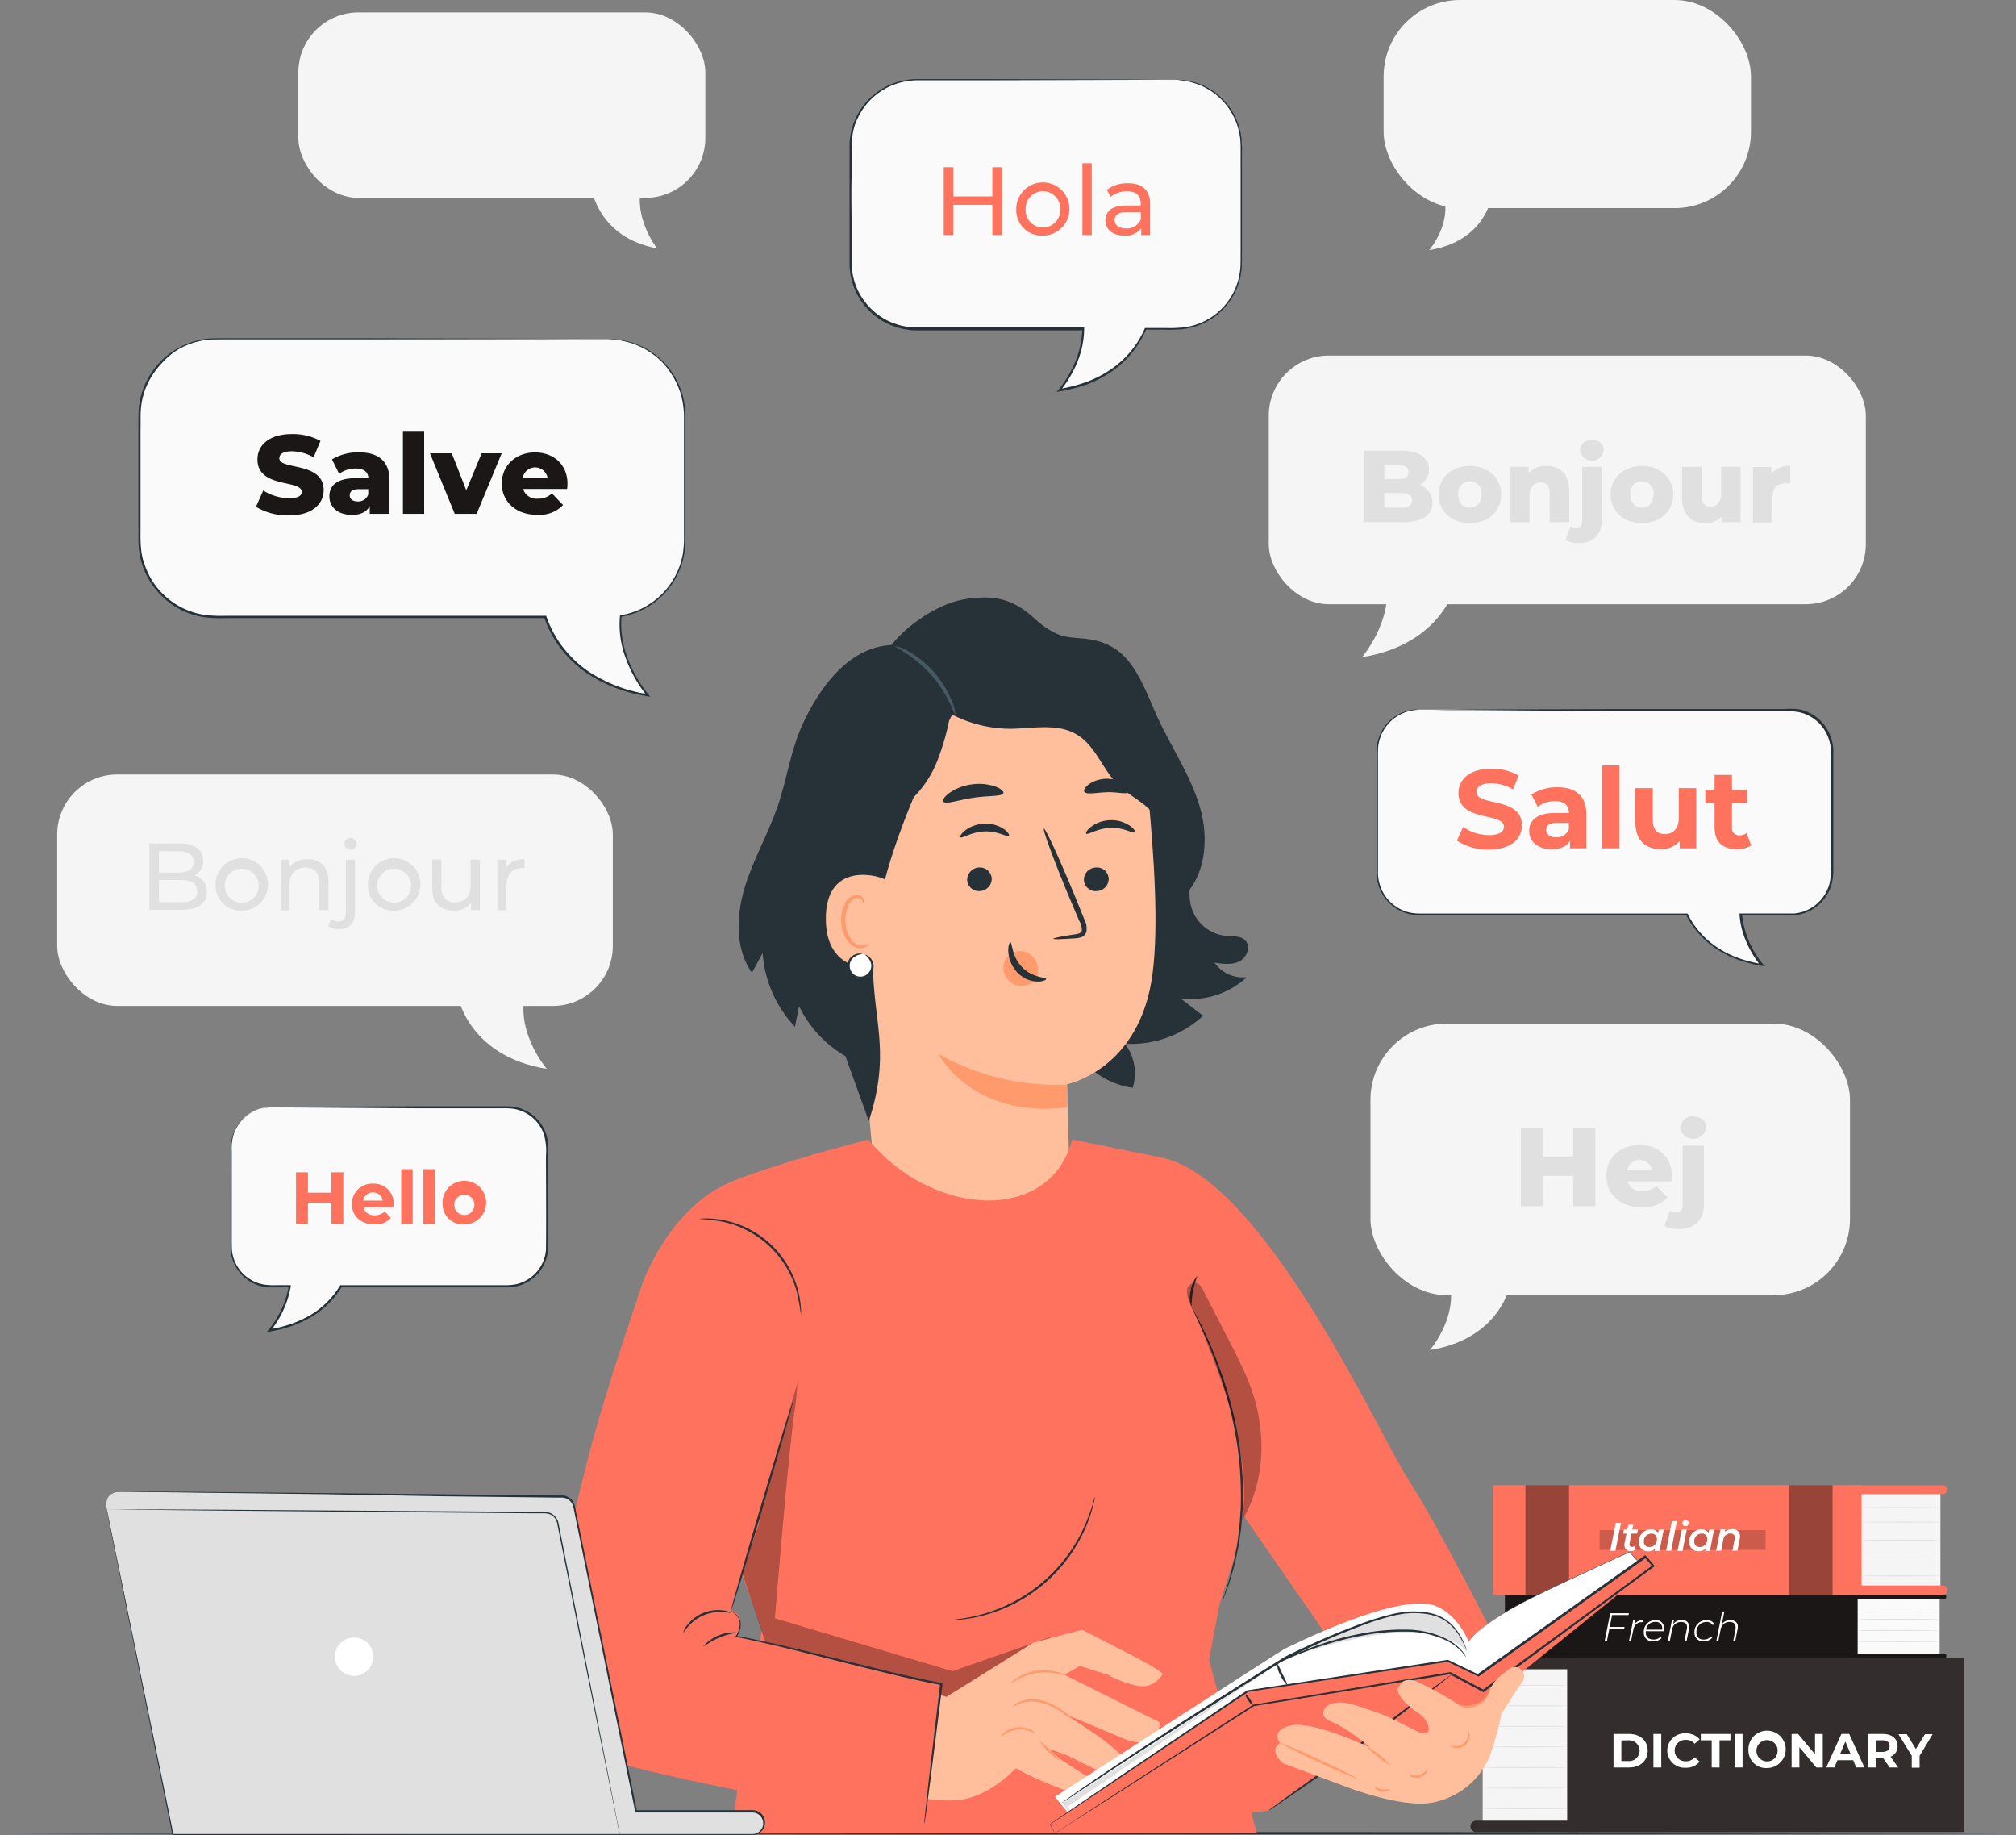 <svg xmlns="http://www.w3.org/2000/svg" viewBox="0 0 454.8 413.94"><rect x="0" y="0" width="454.8" height="413.94" fill="#808080" stroke="none"/><defs><style>.cls-1{fill:#f5f5f5;}.cls-2{fill:#e0e0e0;}.cls-3{fill:#263238;}.cls-4{fill:#332d2d;}.cls-5{fill:#ff725e;}.cls-6{opacity:0.4;}.cls-7{opacity:0.2;}.cls-8{fill:#fafafa;}.cls-9{fill:#1c1717;}.cls-10{fill:#fff;}.cls-11{fill:#ffbf9d;}.cls-12{fill:#ff9a6c;}.cls-13{fill:#455a64;}.cls-14{opacity:0.3;}</style></defs><g id="Device"><rect class="cls-1" x="309.18" y="230.84" width="108.18" height="61.27" rx="17.23" transform="translate(726.53 522.96) rotate(180)"/><path class="cls-1" d="M326.55,287.56h13.69l.62,1.51S339,301.85,322.58,304.5C322.58,304.5,329.72,296.29,326.55,287.56Z"/><path class="cls-2" d="M359.91,254.43v17.64h-5v-6.88h-6.8v6.88h-5V254.43h5v6.63h6.8v-6.63Z"/><path class="cls-2" d="M377.1,266.45h-9.93a3.14,3.14,0,0,0,3.35,2.19,4.36,4.36,0,0,0,3.15-1.18l2.52,2.62a7.4,7.4,0,0,1-5.82,2.22c-4.87,0-8-3-8-7.08s3.2-7,7.51-7c4,0,7.31,2.57,7.31,7.09C377.17,265.62,377.12,266.07,377.1,266.45Zm-10-2.52h5.6a2.85,2.85,0,0,0-5.6,0Z"/><path class="cls-2" d="M375.48,276.48l1.21-3.4a2.91,2.91,0,0,0,1.49.4c.83,0,1.41-.55,1.41-1.79V258.41h4.79v13.31c0,3.33-2,5.47-5.57,5.47A7,7,0,0,1,375.48,276.48Zm3.58-22.13a2.64,2.64,0,0,1,2.93-2.54c1.76,0,2.92,1,2.92,2.46a2.95,2.95,0,0,1-5.85.08Z"/><rect class="cls-1" x="312.14" width="82.87" height="46.94" rx="17.23" transform="translate(707.15 46.94) rotate(180)"/><path class="cls-1" d="M325.45,43.45h10.49l.48,1.16s-1.44,9.78-14,11.81C322.41,56.42,327.88,50.14,325.45,43.45Z"/><path class="cls-1" d="M312,128.07h16.29l.75,1.8s-2.24,15.2-21.76,18.35C307.24,148.22,315.74,138.46,312,128.07Z"/><rect class="cls-1" x="286.23" y="80.19" width="134.69" height="56.09" rx="13.55" transform="translate(707.15 216.47) rotate(180)"/><path class="cls-2" d="M323.15,113.37c0,2.79-2.3,4.42-6.64,4.42h-8.72V101.64h8.26c4.24,0,6.32,1.74,6.32,4.23a3.8,3.8,0,0,1-2.17,3.5A4.08,4.08,0,0,1,323.15,113.37Zm-10.84-8.43v3.12h3.14c1.52,0,2.31-.53,2.31-1.57s-.79-1.55-2.31-1.55Zm6.23,7.92c0-1.11-.83-1.64-2.4-1.64h-3.83v3.28h3.83C317.71,114.5,318.54,114,318.54,112.86Z"/><path class="cls-2" d="M324.54,111.52c0-3.76,3-6.44,7.06-6.44s7.06,2.68,7.06,6.44S335.73,118,331.6,118,324.54,115.3,324.54,111.52Zm9.69,0a2.65,2.65,0,1,0-5.26,0c0,1.91,1.15,3,2.63,3S334.23,113.43,334.23,111.52Z"/><path class="cls-2" d="M354,110.64v7.15h-4.39v-6.43c0-1.8-.78-2.56-2.05-2.56s-2.49.87-2.49,3v6h-4.39v-12.5h4.18v1.36a5.36,5.36,0,0,1,4-1.57C351.77,105.08,354,106.77,354,110.64Z"/><path class="cls-2" d="M353.18,121.83l1.1-3.11a2.64,2.64,0,0,0,1.37.37c.76,0,1.29-.51,1.29-1.64V105.29h4.38v12.18c0,3-1.87,5-5.1,5A6.36,6.36,0,0,1,353.18,121.83Zm3.27-20.25a2.42,2.42,0,0,1,2.68-2.33c1.61,0,2.68.94,2.68,2.26a2.7,2.7,0,0,1-5.36.07Z"/><path class="cls-2" d="M363.35,111.52c0-3.76,3-6.44,7.06-6.44s7.06,2.68,7.06,6.44-2.93,6.48-7.06,6.48S363.35,115.3,363.35,111.52Zm9.69,0a2.65,2.65,0,1,0-5.26,0c0,1.91,1.16,3,2.63,3S373,113.43,373,111.52Z"/><path class="cls-2" d="M392.66,105.29v12.5h-4.18v-1.33a4.91,4.91,0,0,1-3.71,1.54c-3.07,0-5.31-1.75-5.31-5.72v-7h4.38v6.28c0,1.93.76,2.7,2.08,2.7s2.35-.86,2.35-3v-6Z"/><path class="cls-2" d="M403.85,105.08v4a7.29,7.29,0,0,0-1-.07c-1.78,0-3,.9-3,3.09v5.74h-4.39v-12.5h4.18v1.5A5.12,5.12,0,0,1,403.85,105.08Z"/><path class="cls-1" d="M119,222.29H103.79L103.1,224s2.08,14.14,20.24,17.07C123.34,241,115.43,232,119,222.29Z"/><rect class="cls-1" x="12.9" y="174.68" width="125.35" height="52.2" rx="13.55"/><path class="cls-1" d="M145,41H133.88l-.5,1.34S134.9,53.63,148.21,56C148.21,56,142.41,48.7,145,41Z"/><rect class="cls-1" x="67.31" y="2.8" width="91.81" height="41.83" rx="13.55"/><path class="cls-2" d="M46.64,201.21c0,2.57-2,4-5.76,4H33.71v-15h6.75c3.45,0,5.38,1.46,5.38,3.88a3.56,3.56,0,0,1-2,3.35A3.64,3.64,0,0,1,46.64,201.21ZM35.86,192v4.8h4.4c2.19,0,3.44-.81,3.44-2.4s-1.25-2.4-3.44-2.4ZM44.47,201c0-1.74-1.29-2.52-3.67-2.52H35.86v5H40.8C43.18,203.53,44.47,202.77,44.47,201Z"/><path class="cls-2" d="M48.62,199.58a5.92,5.92,0,1,1,5.92,5.81A5.66,5.66,0,0,1,48.62,199.58Zm9.74,0a3.83,3.83,0,1,0-3.82,4A3.74,3.74,0,0,0,58.36,199.58Z"/><path class="cls-2" d="M74.11,198.72v6.54H72V199c0-2.23-1.11-3.33-3.07-3.33-2.19,0-3.6,1.31-3.6,3.78v5.86H63.31V193.89h2v1.71a4.88,4.88,0,0,1,4.1-1.82C72.15,193.78,74.11,195.37,74.11,198.72Z"/><path class="cls-2" d="M74,208.87l.67-1.59a2.56,2.56,0,0,0,1.67.54c1.1,0,1.7-.69,1.7-2V193.89H80.1v11.89c0,2.32-1.29,3.78-3.63,3.78A4.08,4.08,0,0,1,74,208.87Zm3.67-18.5a1.36,1.36,0,0,1,1.4-1.36,1.33,1.33,0,0,1,1.39,1.31,1.4,1.4,0,0,1-2.79.05Z"/><path class="cls-2" d="M83,199.58a5.92,5.92,0,1,1,5.92,5.81A5.66,5.66,0,0,1,83,199.58Zm9.74,0a3.83,3.83,0,1,0-3.82,4A3.74,3.74,0,0,0,92.72,199.58Z"/><path class="cls-2" d="M108.27,193.89v11.37h-2v-1.71a4.64,4.64,0,0,1-3.87,1.84c-2.94,0-4.89-1.61-4.89-5v-6.54h2.06v6.31c0,2.23,1.12,3.35,3.07,3.35,2.15,0,3.52-1.33,3.52-3.78v-5.88Z"/><path class="cls-2" d="M118.32,193.78v2a2.58,2.58,0,0,0-.47,0c-2.21,0-3.59,1.36-3.59,3.85v5.66H112.2V193.89h2v1.91C114.91,194.47,116.33,193.78,118.32,193.78Z"/><path class="cls-3" d="M454.8,413.46c0,.15-101.82.26-227.39.26S0,413.61,0,413.46s101.8-.26,227.41-.26S454.8,413.32,454.8,413.46Z"/><rect class="cls-1" x="334.49" y="375.25" width="19.09" height="36.16" transform="translate(688.07 786.66) rotate(180)"/><rect class="cls-4" x="353.58" y="373.97" width="89.59" height="39.21" transform="translate(796.74 787.16) rotate(180)"/><path class="cls-4" d="M333,413.19h23v-2.55H333a1.27,1.27,0,0,0-1.27,1.27h0A1.27,1.27,0,0,0,333,413.19Z"/><path class="cls-4" d="M331.73,374h23.2a1.1,1.1,0,0,1,1.1,1.1v.34a1.1,1.1,0,0,1-1.1,1.1h-23.2a0,0,0,0,1,0,0V374A0,0,0,0,1,331.73,374Z" transform="translate(687.75 750.49) rotate(180)"/><path class="cls-2" d="M334.49,380.09c0,.06,4.27.11,9.54.11s9.55-.05,9.55-.11S349.3,380,344,380,334.49,380,334.49,380.09Z"/><path class="cls-2" d="M334.49,384.73c0,.06,4.27.11,9.54.11s9.55,0,9.55-.11-4.28-.11-9.55-.11S334.49,384.67,334.49,384.73Z"/><path class="cls-2" d="M334.49,389.37c0,.06,4.27.11,9.54.11s9.55-.05,9.55-.11-4.28-.11-9.55-.11S334.49,389.31,334.49,389.37Z"/><path class="cls-2" d="M334.49,394c0,.06,4.27.11,9.54.11s9.55-.05,9.55-.11-4.28-.11-9.55-.11S334.49,394,334.49,394Z"/><path class="cls-2" d="M334.49,398.65c0,.06,4.27.11,9.54.11s9.55-.05,9.55-.11-4.28-.11-9.55-.11S334.49,398.59,334.49,398.65Z"/><path class="cls-2" d="M334.49,403.28c0,.06,4.27.11,9.54.11s9.55-.05,9.55-.11-4.28-.1-9.55-.1S334.49,403.22,334.49,403.28Z"/><path class="cls-2" d="M334.49,407.92c0,.06,4.27.11,9.54.11s9.55,0,9.55-.11-4.28-.11-9.55-.11S334.49,407.86,334.49,407.92Z"/><rect class="cls-1" x="419.33" y="336.39" width="18.42" height="21.89"/><rect class="cls-5" x="336.74" y="334.97" width="83.23" height="24.7"/><path class="cls-5" d="M438.31,337H417.74V335h20.57a1,1,0,0,1,1,1h0A1,1,0,0,1,438.31,337Z"/><path class="cls-5" d="M438.31,359.67H417.74v-2.08h20.57a1,1,0,0,1,1,1h0A1,1,0,0,1,438.31,359.67Z"/><g class="cls-6"><rect x="403.59" y="334.97" width="9.83" height="24.7"/></g><g class="cls-6"><rect x="344.13" y="334.97" width="9.83" height="24.7"/></g><path class="cls-2" d="M437.75,340c0,.06-4,.11-8.9.11s-8.9-.05-8.9-.11,4-.11,8.9-.11S437.75,340,437.75,340Z"/><path class="cls-2" d="M437.75,343.3c0,.06-4,.11-8.9.11s-8.9-.05-8.9-.11,4-.11,8.9-.11S437.75,343.24,437.75,343.3Z"/><path class="cls-2" d="M437.75,347.34c0,.06-4,.11-8.9.11s-8.9-.05-8.9-.11,4-.11,8.9-.11S437.75,347.28,437.75,347.34Z"/><path class="cls-2" d="M437.75,351.38c0,.07-4,.11-8.9.11s-8.9,0-8.9-.11,4-.1,8.9-.1S437.75,351.32,437.75,351.38Z"/><path class="cls-2" d="M437.75,355.43c0,.06-4,.11-8.9.11s-8.9-.05-8.9-.11,4-.11,8.9-.11S437.75,355.37,437.75,355.43Z"/><g class="cls-7"><rect x="360.86" y="345.12" width="37.44" height="4.45"/></g><rect class="cls-8" x="418.87" y="360.15" width="18.7" height="13.34"/><rect class="cls-9" x="339.5" y="359.67" width="79.58" height="14.31"/><path class="cls-9" d="M418.5,360.63h20.09a.48.48,0,0,0,.49-.48h0a.48.48,0,0,0-.49-.48H418.5Z"/><path class="cls-9" d="M418.5,373h20.16a.42.42,0,0,1,.42.42v.13a.42.42,0,0,1-.42.42H418.5a0,0,0,0,1,0,0v-1A0,0,0,0,1,418.5,373Z"/><path class="cls-2" d="M437.56,362.68c0,.06-4.14.11-9.24.11s-9.25-.05-9.25-.11,4.14-.11,9.25-.11S437.56,362.62,437.56,362.68Z"/><path class="cls-2" d="M437.56,365.21c0,.06-4.14.11-9.24.11s-9.25-.05-9.25-.11,4.14-.11,9.25-.11S437.56,365.15,437.56,365.21Z"/><path class="cls-2" d="M437.56,367.73c0,.06-4.14.11-9.24.11s-9.25,0-9.25-.11,4.14-.11,9.25-.11S437.56,367.67,437.56,367.73Z"/><path class="cls-2" d="M437.56,370.26c0,.06-4.14.11-9.24.11s-9.25-.05-9.25-.11,4.14-.11,9.25-.11S437.56,370.2,437.56,370.26Z"/><path class="cls-10" d="M364,391.08h3.48c2.51,0,4.23,1.49,4.23,3.78s-1.72,3.77-4.23,3.77H364Zm3.39,6.11a2.34,2.34,0,1,0,0-4.67h-1.62v4.67Z"/><path class="cls-10" d="M373,391.08h1.77v7.55H373Z"/><path class="cls-10" d="M376.12,394.86a3.92,3.92,0,0,1,4.16-3.91,4,4,0,0,1,3.16,1.34l-1.14,1a2.48,2.48,0,0,0-1.93-.88,2.42,2.42,0,1,0,0,4.83,2.44,2.44,0,0,0,1.93-.9l1.14,1a4,4,0,0,1-3.17,1.35A3.91,3.91,0,0,1,376.12,394.86Z"/><path class="cls-10" d="M386.15,392.51h-2.46v-1.43h6.69v1.43h-2.46v6.12h-1.77Z"/><path class="cls-10" d="M391.33,391.08h1.78v7.55h-1.78Z"/><path class="cls-10" d="M394.44,394.86a4.21,4.21,0,1,1,4.2,3.9A3.95,3.95,0,0,1,394.44,394.86Zm6.6,0a2.4,2.4,0,1,0-2.4,2.41A2.32,2.32,0,0,0,401,394.86Z"/><path class="cls-10" d="M411.21,391.08v7.55h-1.46l-3.82-4.58v4.58h-1.75v-7.55h1.46l3.82,4.58v-4.58Z"/><path class="cls-10" d="M418.08,397h-3.56l-.68,1.62H412l3.42-7.55h1.75l3.43,7.55h-1.86Zm-.56-1.33-1.21-2.88-1.22,2.88Z"/><path class="cls-10" d="M426.31,398.63l-1.48-2.1H423.2v2.1h-1.78v-7.55h3.32c2.05,0,3.34,1.05,3.34,2.74a2.46,2.46,0,0,1-1.58,2.38l1.72,2.43Zm-1.66-6.12H423.2v2.62h1.45c1.08,0,1.63-.49,1.63-1.31S425.73,392.51,424.65,392.51Z"/><path class="cls-10" d="M433.05,396v2.68h-1.77v-2.7l-3-4.85h1.88l2.05,3.35,2.05-3.35H436Z"/><path class="cls-10" d="M363.68,364.26l-.54,2.69h3.35l-.08.42h-3.35l-.56,2.78H362l1.26-6.3h4.21l-.09.41Z"/><path class="cls-10" d="M370.65,365.41l-.08.45h-.14c-1.07,0-1.77.64-2,1.89l-.49,2.41h-.45l.94-4.7h.44l-.2,1A2.18,2.18,0,0,1,370.65,365.41Z"/><path class="cls-10" d="M371.28,367.9c0,.1,0,.2,0,.29,0,1,.59,1.59,1.74,1.59a2.21,2.21,0,0,0,1.61-.63l.2.31a2.51,2.51,0,0,1-1.85.72,1.9,1.9,0,0,1-2.14-2,2.62,2.62,0,0,1,2.56-2.8,1.84,1.84,0,0,1,2,2,4.17,4.17,0,0,1-.05.52Zm.05-.35H375a1.93,1.93,0,0,0,0-.24,1.44,1.44,0,0,0-1.59-1.51A2.07,2.07,0,0,0,371.33,367.55Z"/><path class="cls-10" d="M381.07,366.92a2.32,2.32,0,0,1-.05.51l-.54,2.72H380l.54-2.72a1.82,1.82,0,0,0,.05-.45c0-.73-.45-1.16-1.33-1.16a2,2,0,0,0-2.06,1.77l-.51,2.56h-.45l.94-4.7h.44l-.18.89a2.25,2.25,0,0,1,1.94-.93A1.45,1.45,0,0,1,381.07,366.92Z"/><path class="cls-10" d="M382.26,368.23a2.66,2.66,0,0,1,2.7-2.82,1.89,1.89,0,0,1,1.78.89l-.37.22a1.54,1.54,0,0,0-1.44-.7,2.23,2.23,0,0,0-2.22,2.38,1.49,1.49,0,0,0,1.7,1.58,2,2,0,0,0,1.56-.69l.31.26a2.4,2.4,0,0,1-1.91.83A1.89,1.89,0,0,1,382.26,368.23Z"/><path class="cls-10" d="M392.05,366.92a2.35,2.35,0,0,1-.06.51l-.54,2.72H391l.54-2.72a1.82,1.82,0,0,0,0-.45c0-.73-.44-1.16-1.33-1.16a2,2,0,0,0-2.06,1.77l-.51,2.56h-.45l1.33-6.68H389l-.56,2.85a2.24,2.24,0,0,1,1.92-.91C391.46,365.41,392.05,366,392.05,366.92Z"/><path class="cls-10" d="M364.52,343.46h1.17l-1.26,6.3h-1.17Z"/><path class="cls-10" d="M367.61,348.15a1.5,1.5,0,0,0,0,.2.49.49,0,0,0,.57.54,1.13,1.13,0,0,0,.63-.19l.19.83a2.13,2.13,0,0,1-1.16.29,1.24,1.24,0,0,1-1.37-1.29,2.51,2.51,0,0,1,0-.37l.46-2.27h-.78l.18-.9h.78l.22-1.1h1.12l-.22,1.1h1.29l-.18.9h-1.29Z"/><path class="cls-10" d="M375.32,345l-.95,4.81H373.3l.1-.5a2.32,2.32,0,0,1-1.57.56,2,2,0,0,1-2.11-2.12,2.68,2.68,0,0,1,2.71-2.8,1.8,1.8,0,0,1,1.63.76l.14-.71Zm-1.54,2.11a1.14,1.14,0,0,0-1.27-1.21,1.67,1.67,0,0,0-1.66,1.8,1.14,1.14,0,0,0,1.27,1.21A1.67,1.67,0,0,0,373.78,347.06Z"/><path class="cls-10" d="M377.18,343.08h1.12L377,349.76h-1.13Z"/><path class="cls-10" d="M379.4,345h1.12l-.95,4.81h-1.13Zm.14-1.42a.72.72,0,0,1,.77-.72.62.62,0,0,1,.67.6.72.72,0,0,1-.76.75A.64.64,0,0,1,379.54,343.53Z"/><path class="cls-10" d="M386.69,345l-.95,4.81h-1.07l.1-.5a2.32,2.32,0,0,1-1.57.56,2,2,0,0,1-2.11-2.12,2.68,2.68,0,0,1,2.7-2.8,1.81,1.81,0,0,1,1.64.76l.14-.71Zm-1.55,2.11a1.13,1.13,0,0,0-1.26-1.21,1.67,1.67,0,0,0-1.66,1.8,1.14,1.14,0,0,0,1.27,1.21A1.67,1.67,0,0,0,385.14,347.06Z"/><path class="cls-10" d="M392.54,346.52a3,3,0,0,1-.07.57l-.53,2.67h-1.12l.52-2.64a1.73,1.73,0,0,0,0-.37c0-.56-.31-.87-1-.87a1.51,1.51,0,0,0-1.57,1.38l-.5,2.5h-1.13l1-4.81h1.07l-.1.53a2.43,2.43,0,0,1,1.65-.58A1.55,1.55,0,0,1,392.54,346.52Z"/><path class="cls-8" d="M320.13,160.05H404a9.38,9.38,0,0,1,9.38,9.38v27.44a9.38,9.38,0,0,1-9.38,9.38H392.75c.38,6.38,4.76,11.41,4.76,11.41-10.4-1.68-15-7.42-16.91-11.41H320.13a9.38,9.38,0,0,1-9.38-9.38V169.43A9.38,9.38,0,0,1,320.13,160.05Z"/><path class="cls-3" d="M320.13,160.05a15.23,15.23,0,0,0-2.25.33A9.37,9.37,0,0,0,312.6,164a9.26,9.26,0,0,0-1.68,4.36,27.26,27.26,0,0,0-.05,2.74c0,1,0,1.94,0,3,0,4.11,0,8.82,0,14,0,2.62,0,5.36,0,8.23a9.8,9.8,0,0,0,.78,4.22,9.25,9.25,0,0,0,2.72,3.51,9,9,0,0,0,4.2,1.85,13.59,13.59,0,0,0,2.4.13h12.8l46.77,0h.16l.07.14a19.14,19.14,0,0,0,6.76,7.58,22.76,22.76,0,0,0,4.74,2.35,31.44,31.44,0,0,0,5.22,1.33l-.24.43a23.32,23.32,0,0,1-3.23-5.31,18.52,18.52,0,0,1-1.59-6.25l0-.28h8.47c1.28,0,2.61,0,3.84,0a9,9,0,0,0,3.55-1.07,9.16,9.16,0,0,0,4.43-5.64,12.68,12.68,0,0,0,.32-3.65v-3.72c0-4.93,0-9.78,0-14.52,0-2.38,0-4.72,0-7a9.59,9.59,0,0,0-1.82-6.34,9.13,9.13,0,0,0-5.38-3.47,15,15,0,0,0-3.22-.22H386.94l-22.43,0L332,160.15l-8.82,0-2.3,0-.78,0s.26,0,.78,0l2.3,0L332,160l32.48-.08,22.43,0,12.49,0h3.25A15,15,0,0,1,406,160a9.65,9.65,0,0,1,5.66,3.65,10,10,0,0,1,1.92,6.62c0,2.32,0,4.66,0,7,0,4.74,0,9.59,0,14.52v3.72a13.52,13.52,0,0,1-.34,3.78,9.7,9.7,0,0,1-4.69,6,9.57,9.57,0,0,1-3.74,1.13c-1.33.08-2.59,0-3.89,0h-8.19l.26-.27a20.7,20.7,0,0,0,4.69,11.24l.44.55-.68-.12a32,32,0,0,1-5.31-1.35,23.51,23.51,0,0,1-4.84-2.41,19.67,19.67,0,0,1-6.94-7.79l.23.14-46.77,0H321a13.55,13.55,0,0,1-2.46-.15,9.32,9.32,0,0,1-4.38-1.94,9.61,9.61,0,0,1-2.82-3.66,10.14,10.14,0,0,1-.8-4.37q0-4.31,0-8.23c0-5.22,0-9.93,0-14,0-1,0-2,0-3s0-1.87.08-2.76a9.42,9.42,0,0,1,7.15-8.05,7.81,7.81,0,0,1,1.69-.23Z"/><path class="cls-5" d="M328.67,189.59l1.39-3.08a10.37,10.37,0,0,0,5.82,1.84c2.42,0,3.4-.81,3.4-1.89,0-3.3-10.26-1-10.26-7.59,0-3,2.42-5.49,7.44-5.49a11.89,11.89,0,0,1,6.13,1.56l-1.26,3.1a10,10,0,0,0-4.9-1.39c-2.42,0-3.35.91-3.35,2,0,3.25,10.26,1,10.26,7.49,0,3-2.44,5.47-7.49,5.47A12.57,12.57,0,0,1,328.67,189.59Z"/><path class="cls-5" d="M357.86,183.59v7.74h-3.68v-1.69c-.73,1.23-2.14,1.89-4.13,1.89-3.18,0-5.07-1.77-5.07-4.11s1.69-4.06,5.82-4.06h3.13c0-1.69-1-2.67-3.13-2.67a6.52,6.52,0,0,0-3.9,1.26l-1.42-2.75a10.42,10.42,0,0,1,5.85-1.64C355.47,177.56,357.86,179.48,357.86,183.59ZM353.93,187v-1.39h-2.7c-1.84,0-2.42.68-2.42,1.59s.83,1.64,2.22,1.64A2.9,2.9,0,0,0,353.93,187Z"/><path class="cls-5" d="M361.41,172.62h3.94v18.71h-3.94Z"/><path class="cls-5" d="M382.66,177.76v13.57h-3.73v-1.62a5.46,5.46,0,0,1-4.21,1.82c-3.4,0-5.79-1.92-5.79-6.1v-7.67h3.93v7.09c0,2.27,1,3.27,2.75,3.27s3.12-1.16,3.12-3.65v-6.71Z"/><path class="cls-5" d="M395.07,190.67a5.66,5.66,0,0,1-3.21.86c-3.2,0-5.06-1.64-5.06-4.87v-5.57h-2.09v-3h2.09v-3.31h3.93v3.31h3.38v3h-3.38v5.52a1.58,1.58,0,0,0,1.69,1.79,2.71,2.71,0,0,0,1.59-.5Z"/><path class="cls-8" d="M265.11,18h-58.3A14.92,14.92,0,0,0,191.89,33V59.3a14.92,14.92,0,0,0,14.92,14.92h37.54C244.33,81.83,239,88,239,88c12.54-2,17.54-9.3,19.45-13.76h6.69A14.92,14.92,0,0,0,280,59.3V33A14.92,14.92,0,0,0,265.11,18Z"/><path class="cls-3" d="M265.11,18h.38l1.11,0a15.37,15.37,0,0,1,4.2,1,15,15,0,0,1,9.3,12.56c0,.44,0,.89.07,1.34s0,.91,0,1.37v2.84c0,1.93,0,4,0,6.07q0,6.33,0,13.63c0,1.21,0,2.44-.06,3.71-.05.63-.16,1.27-.27,1.9a15.87,15.87,0,0,1-.54,1.87,15.35,15.35,0,0,1-4.53,6.54,15.14,15.14,0,0,1-7.65,3.37,30,30,0,0,1-4.34.16h-4.41l.22-.14A22,22,0,0,1,251,83.64a26.77,26.77,0,0,1-5.64,3,36.89,36.89,0,0,1-6.3,1.64l-.66.12.43-.53a25.85,25.85,0,0,0,3.72-6.24,19.83,19.83,0,0,0,1.59-7.36l.26.25H206.81c-.61,0-1.23,0-1.85-.13a15.19,15.19,0,0,1-6.8-2.59,15.1,15.1,0,0,1-6.51-12.18q0-3.46,0-6.86,0-6.8,0-13.28,0-3.24,0-6.4a15.07,15.07,0,0,1,1.27-6.14,15.23,15.23,0,0,1,8.54-8.1,15.89,15.89,0,0,1,5.62-1h5.46l10.26,0,30.95.08,8.42.05,2.19,0,.74,0-.74,0-2.19,0-8.42.05-30.95.09H207.09a15.25,15.25,0,0,0-5.47,1,14.76,14.76,0,0,0-8.27,7.87c-1.78,3.71-1.08,8.07-1.22,12.36s0,8.75,0,13.28c0,2.26,0,4.54,0,6.85a14.86,14.86,0,0,0,1.69,6.59,15.12,15.12,0,0,0,4.6,5.18,14.85,14.85,0,0,0,6.58,2.5c.59.09,1.19.07,1.78.12h37.8v.26A20.44,20.44,0,0,1,243,81.77a26.25,26.25,0,0,1-3.81,6.38l-.23-.41a36.4,36.4,0,0,0,6.2-1.61,26.21,26.21,0,0,0,5.54-2.88,21.55,21.55,0,0,0,7.54-9.13l.06-.14h4.56a30.2,30.2,0,0,0,4.28-.15A14.61,14.61,0,0,0,279,64.23a14.55,14.55,0,0,0,.53-1.82c.12-.61.22-1.23.28-1.84.09-1.23.06-2.47.07-3.68q0-7.29,0-13.63c0-2.11,0-4.14,0-6.07V34.35c0-.46,0-.92,0-1.37l-.06-1.31a14.88,14.88,0,0,0-9.09-12.45A16.4,16.4,0,0,0,265.11,18Z"/><path class="cls-5" d="M226.05,37.72V53h-2.18V46.2h-8.78V53h-2.18V37.72h2.18V44.3h8.78V37.72Z"/><path class="cls-5" d="M229.26,47.22a6,6,0,1,1,6,5.92A5.75,5.75,0,0,1,229.26,47.22Zm9.91,0a3.9,3.9,0,1,0-7.79,0,3.9,3.9,0,1,0,7.79,0Z"/><path class="cls-5" d="M244.19,36.81h2.1V53h-2.1Z"/><path class="cls-5" d="M259.45,46v7h-2V51.48a4.3,4.3,0,0,1-3.8,1.66c-2.62,0-4.28-1.4-4.28-3.41,0-1.85,1.2-3.38,4.65-3.38h3.32v-.42c0-1.77-1-2.79-3.1-2.79a5.86,5.86,0,0,0-3.67,1.24l-.88-1.57a7.74,7.74,0,0,1,4.79-1.48C257.66,41.33,259.45,42.85,259.45,46Zm-2.09,3.45V47.85h-3.23c-2.08,0-2.67.81-2.67,1.8,0,1.15,1,1.87,2.56,1.87A3.36,3.36,0,0,0,257.36,49.47Z"/><path class="cls-8" d="M61.09,249.71h53.42a8.93,8.93,0,0,1,8.93,8.94v22.5a8.94,8.94,0,0,1-8.93,8.94H76.89c-2.3,3.81-6.93,8.47-16.12,10a22,22,0,0,0,4.6-10H61.09a8.94,8.94,0,0,1-8.94-8.94v-22.5A8.94,8.94,0,0,1,61.09,249.71Z"/><path class="cls-3" d="M61.09,249.71a9.89,9.89,0,0,0-3.78.92,9,9,0,0,0-3.51,3,9.09,9.09,0,0,0-1.22,2.69,11.21,11.21,0,0,0-.3,3.34c0,4.8,0,10.63,0,17.31,0,.84,0,1.69,0,2.55s0,1.75.06,2.6a8.79,8.79,0,0,0,7,7.57,14.27,14.27,0,0,0,2.94.17h3.32l0,.26A21.87,21.87,0,0,1,61,300.19l-.21-.39a26.35,26.35,0,0,0,8.9-3,19.47,19.47,0,0,0,7-6.8l.08-.13h36.92a12.32,12.32,0,0,0,2.8-.23,8.69,8.69,0,0,0,6.68-7.75c.08-7.35,0-14.52,0-21.3a12.59,12.59,0,0,0-.53-4.89,8.58,8.58,0,0,0-2.74-3.82,8.69,8.69,0,0,0-4.2-1.82,15.84,15.84,0,0,0-2.29-.09h-2.28l-16.81,0L70,249.81l-6.61-.05-1.73,0-.58,0,.58,0,1.73,0L70,249.6l24.34-.08,16.81,0h2.28a15.59,15.59,0,0,1,2.35.09,9.09,9.09,0,0,1,4.43,1.9,9.18,9.18,0,0,1,2.9,4,8.93,8.93,0,0,1,.53,2.5c.06.87,0,1.69,0,2.55,0,6.8,0,13.91,0,21.34a9.2,9.2,0,0,1-7.08,8.21,12.45,12.45,0,0,1-2.91.25H76.89l.21-.12a19.91,19.91,0,0,1-7.22,7,27,27,0,0,1-9.07,3.08l-.61.1.39-.49a21.35,21.35,0,0,0,4.56-9.83l.22.26H62.31a14.59,14.59,0,0,1-3-.18,9.2,9.2,0,0,1-5-2.91,9.1,9.1,0,0,1-2.24-5c-.08-.92-.06-1.79-.06-2.65s0-1.71,0-2.55c0-6.68,0-12.51.05-17.31a11.36,11.36,0,0,1,.34-3.4,9.24,9.24,0,0,1,1.28-2.74,9.05,9.05,0,0,1,3.61-3,9.15,9.15,0,0,1,2.83-.77A9.58,9.58,0,0,1,61.09,249.71Z"/><path class="cls-5" d="M77.45,264.4V276H74.76v-4.77H69.47V276H66.78V264.4h2.69V269h5.29V264.4Z"/><path class="cls-5" d="M88.73,272.29H82a2.38,2.38,0,0,0,2.56,1.8,3,3,0,0,0,2.24-.87l1.38,1.5a4.67,4.67,0,0,1-3.69,1.44c-3.09,0-5.1-1.94-5.1-4.6a4.55,4.55,0,0,1,4.77-4.6,4.43,4.43,0,0,1,4.65,4.64C88.78,271.79,88.75,272.08,88.73,272.29Zm-6.8-1.51h4.41a2.24,2.24,0,0,0-4.41,0Z"/><path class="cls-5" d="M90.51,263.7H93.1V276H90.51Z"/><path class="cls-5" d="M95.51,263.7H98.1V276H95.51Z"/><path class="cls-5" d="M99.84,271.56a4.92,4.92,0,1,1,4.92,4.6A4.6,4.6,0,0,1,99.84,271.56Zm7.2,0a2.29,2.29,0,1,0-2.28,2.48A2.25,2.25,0,0,0,107,271.56Z"/><path class="cls-8" d="M137.26,76.52H48.69A17.22,17.22,0,0,0,31.46,93.74v28.2a17.23,17.23,0,0,0,17.23,17.23H123c1.59,4.72,6.86,15,23.14,17.64,0,0-7.15-8.21-6.11-17.89a17.23,17.23,0,0,0,14.42-17V93.74A17.23,17.23,0,0,0,137.26,76.52Z"/><path class="cls-3" d="M137.26,76.52s.49,0,1.44,0a17.26,17.26,0,0,1,4.11.82,16.56,16.56,0,0,1,5.88,3.38l.77.68c.24.25.47.52.72.79a17.88,17.88,0,0,1,1.4,1.75,18.51,18.51,0,0,1,2.18,4.41,18.81,18.81,0,0,1,.86,5.42c0,1.92,0,3.92,0,6q0,6.29,0,13.58c0,2.43,0,4.93,0,7.52a22.07,22.07,0,0,1-.25,4,16.69,16.69,0,0,1-1.16,3.91,17.21,17.21,0,0,1-5.09,6.72,17.92,17.92,0,0,1-3.75,2.31,19.14,19.14,0,0,1-4.32,1.32l.18-.19c-.6,6.08,1.91,12.55,6.07,17.72l.38.48-.59-.1a33.71,33.71,0,0,1-13.89-5.35,26,26,0,0,1-5.66-5.39,25.08,25.08,0,0,1-3.78-7.05l.23.16-57.86,0H50.76A28.29,28.29,0,0,1,46,139.2a17.28,17.28,0,0,1-8.55-3.89,18.18,18.18,0,0,1-3.15-3.47,17.23,17.23,0,0,1-2.1-4.15,20.86,20.86,0,0,1-.63-2.22,22.39,22.39,0,0,1-.29-2.29c-.12-1.54,0-3-.06-4.53v-8.89q0-4.4,0-8.7V96.78c0-1.43,0-2.82.06-4.25a17,17,0,0,1,2.55-7.93,18.08,18.08,0,0,1,2.54-3.23,17.86,17.86,0,0,1,3.2-2.49A17.22,17.22,0,0,1,47,76.38c1.3-.09,2.58-.09,3.85-.08h3.77l27.73,0,40.15.09,10.91,0,2.84,0,1,0-1,0-2.84,0-10.91.05-40.15.08-27.73,0H50.89c-1.27,0-2.55,0-3.81.08a16.73,16.73,0,0,0-7.27,2.45A16.93,16.93,0,0,0,36.7,81.7a18,18,0,0,0-2.47,3.15,16.52,16.52,0,0,0-2.47,7.72c-.1,1.37,0,2.79-.06,4.21v4.28q0,4.31,0,8.7v8.89c0,3-.15,6,1,8.88a16.88,16.88,0,0,0,2,4,18.12,18.12,0,0,0,3.06,3.37,17,17,0,0,0,8.3,3.77,28,28,0,0,0,4.69.22h72.46l.06.17A24.92,24.92,0,0,0,127,146a25.71,25.71,0,0,0,5.54,5.29,33.42,33.42,0,0,0,13.69,5.29L146,157a29.64,29.64,0,0,1-4.88-8.67,21.31,21.31,0,0,1-1.26-9.39v-.16l.16,0a18.73,18.73,0,0,0,4.22-1.27,19,19,0,0,0,3.67-2.25,17.16,17.16,0,0,0,5-6.56,16.92,16.92,0,0,0,1.14-3.82,22.17,22.17,0,0,0,.25-3.89c0-2.59,0-5.09,0-7.52q0-7.29,0-13.58c0-2.09,0-4.09,0-6a19,19,0,0,0-.82-5.34,18.3,18.3,0,0,0-2.13-4.37A17.23,17.23,0,0,0,150,82.36c-.24-.26-.47-.53-.71-.78l-.75-.68a16.77,16.77,0,0,0-5.8-3.4,17.64,17.64,0,0,0-4.08-.88Z"/><path class="cls-9" d="M57.75,114.31l1.64-3.68a11.15,11.15,0,0,0,5.82,1.74c2.07,0,2.87-.58,2.87-1.44,0-2.8-10-.75-10-7.31,0-3.15,2.57-5.72,7.82-5.72a13.2,13.2,0,0,1,6.4,1.54l-1.54,3.7a10.51,10.51,0,0,0-4.89-1.36c-2.09,0-2.85.71-2.85,1.59,0,2.7,10,.68,10,7.18,0,3.08-2.57,5.7-7.81,5.7A13.89,13.89,0,0,1,57.75,114.31Z"/><path class="cls-9" d="M87.87,108.31v7.59H83.41v-1.77c-.68,1.31-2,2-4,2-3.28,0-5.1-1.84-5.1-4.2,0-2.53,1.84-4.09,6.08-4.09h2.72c-.07-1.39-1-2.17-2.9-2.17a6.35,6.35,0,0,0-3.7,1.19l-1.62-3.25a11.47,11.47,0,0,1,6-1.59C85.33,102,87.87,104,87.87,108.31Zm-4.79,3.2v-1.18H81c-1.54,0-2.1.55-2.1,1.38s.66,1.39,1.79,1.39A2.36,2.36,0,0,0,83.08,111.51Z"/><path class="cls-9" d="M90.9,97.19h4.79V115.9H90.9Z"/><path class="cls-9" d="M113.18,102.24l-5.65,13.66h-4.94L97,102.24h4.92l3.27,8.34,3.46-8.34Z"/><path class="cls-9" d="M127.93,110.28H118a3.17,3.17,0,0,0,3.36,2.19,4.39,4.39,0,0,0,3.15-1.19l2.52,2.63a7.41,7.41,0,0,1-5.83,2.21c-4.86,0-8-3-8-7.08s3.2-7,7.51-7c4,0,7.31,2.57,7.31,7.08C128,109.44,128,109.9,127.93,110.28Zm-10-2.52h5.59a2.84,2.84,0,0,0-5.59,0Z"/><path class="cls-3" d="M281.29,220.38a7.76,7.76,0,0,1-7.3-3.26c1.88.29,3.91.56,5.61-.3s2.65-3.37,1.32-4.73c-1-1.06-2.74-.88-4.23-1a9.12,9.12,0,0,1-7.77-6c-1.26-3.6-.11-7.53.34-11.32A31.19,31.19,0,0,0,256.21,165l-23.73-13.71c-8.61,11-11.29,25.86-9.51,39.72s7.67,26.89,14.74,39a46.22,46.22,0,0,0,7.16,9.86,18.31,18.31,0,0,0,10.66,5.47,11,11,0,0,0-1.75-9.93,24,24,0,0,0,17.64-6.32l-5.08-3.9A18.58,18.58,0,0,0,281.29,220.38Z"/><path class="cls-11" d="M189.9,181.68c.42-9.92,6.59-18.22,16.14-21l29.74-8.5c12.91-1.76,22,13.92,23.24,26.89,1.35,14.42,2.37,29.64,1,40.47-2.78,21.77-19.3,25-19.3,25s.55,19.62.72,25.95L226.3,302.22,197,261.75l-7.15-79.81C189.81,181.57,189.88,182.17,189.9,181.68Z"/><path class="cls-3" d="M250.11,198.08a2.78,2.78,0,0,1-2.59,2.89,2.67,2.67,0,0,1-3-2.42,2.78,2.78,0,0,1,2.59-2.88A2.66,2.66,0,0,1,250.11,198.08Z"/><path class="cls-3" d="M256,187.71c-.34.37-2.49-1.12-5.48-1s-5.14,1.67-5.47,1.31c-.17-.16.16-.82,1.1-1.55a7.63,7.63,0,0,1,4.36-1.49,7.34,7.34,0,0,1,4.38,1.26C255.84,186.89,256.17,187.54,256,187.71Z"/><path class="cls-3" d="M223.73,198.08a2.79,2.79,0,0,1-2.6,2.89,2.66,2.66,0,0,1-2.94-2.42,2.8,2.8,0,0,1,2.59-2.89A2.68,2.68,0,0,1,223.73,198.08Z"/><path class="cls-3" d="M227.61,188.52c-.34.37-2.49-1.12-5.48-1s-5.14,1.66-5.47,1.3c-.17-.15.16-.82,1.1-1.54a7.56,7.56,0,0,1,4.36-1.5A7.29,7.29,0,0,1,226.5,187C227.44,187.7,227.77,188.35,227.61,188.52Z"/><path class="cls-3" d="M237.62,211.74c0-.17,1.83-.55,4.83-1,.77-.1,1.48-.28,1.6-.8a4,4,0,0,0-.58-2.25c-.78-1.82-1.59-3.74-2.44-5.74-3.39-8.19-5.87-14.92-5.54-15.06s3.35,6.39,6.74,14.58q1.23,3,2.34,5.78a4.42,4.42,0,0,1,.49,3,1.94,1.94,0,0,1-1.22,1.16,5.8,5.8,0,0,1-1.29.22C239.52,211.83,237.64,211.91,237.62,211.74Z"/><path class="cls-12" d="M211.75,237.74s7.48,14.68,29.1,12l-.14-5.1A54.68,54.68,0,0,1,211.75,237.74Z"/><path class="cls-3" d="M226.36,178.87c-.27.82-3.27.53-6.76,1.06s-6.31,1.57-6.8.86c-.21-.34.26-1.12,1.38-1.95a11.32,11.32,0,0,1,5-1.92,11.44,11.44,0,0,1,5.33.46C225.81,177.86,226.47,178.48,226.36,178.87Z"/><path class="cls-3" d="M254.77,178.59c-.51.69-2.59,0-5.07.09s-4.56.6-5.06-.1c-.22-.33.09-1,1-1.7a7.16,7.16,0,0,1,4.08-1.24,7,7,0,0,1,4.08,1.25C254.68,177.56,255,178.25,254.77,178.59Z"/><path class="cls-12" d="M226.41,217.58a3.89,3.89,0,0,1,4-3.08,4.07,4.07,0,0,1,3.2,2.14,5,5,0,0,1,.28,3.9l-.05.28a4.45,4.45,0,0,1-5,1.21A4.15,4.15,0,0,1,226.41,217.58Z"/><path class="cls-3" d="M236,220.82c0-.46-3-.22-5.38-2.64s-2.26-5.66-2.69-5.65c-.19,0-.53.76-.46,2.13a7.53,7.53,0,0,0,2.08,4.72,6.51,6.51,0,0,0,4.49,2C235.27,221.42,236,221,236,220.82Z"/><path class="cls-3" d="M199.9,147.16c3.35-5.32,11.25-10.87,17.44-11.95,7.06-1.23,11.31,0,15.95,4.21,0,0,3.61,3.49,7,4.14s6.21.1,10.25,2.17c5.51,2.82,7.93,10.19,10.49,15.83,3.17,7,7.7,13.46,9.77,20.88s1,16.51-5.28,21c1.07-5.68,2-11.93-.38-17.07a14.9,14.9,0,0,1-.38,6.16c-1.16-3.34-2.4-6.78-4.82-9.36s-5.44-3.88-7.79-6.24c-3.46-3.47-5-8.76-9.25-11.27-4.37-2.62-9.9-1.32-15-1.29a28.74,28.74,0,0,1-22.33-10.76l1.27-.11A35.31,35.31,0,0,1,199.9,147.16Z"/><path class="cls-3" d="M168,200.17c1.95-6.38,5.36-12.21,7.5-18.52,2.08-6.15,2.94-12.72,5.7-18.59,3.72-7.9,10.67-18.13,21.5-17.57l.73.65a23.19,23.19,0,0,1,10.92,1.31l.16,8.43,2.08,1.83c-.87,1.67-1.7,3.29-2.49,4.88a54,54,0,0,1-2.76,9.29,24.13,24.13,0,0,1-5.2,7.9c-18.65,44.65-1.73,47.47-10.14,73.06l-5.28-14.65a26.08,26.08,0,0,1-10.45-11.26l-.93,4.64a26.93,26.93,0,0,1-7.29-16.63l-2.42,4.46C165.82,214,166.09,206.54,168,200.17Z"/><path class="cls-11" d="M199.85,198.54c-.29-.73-13.77-5.16-13.54,9,.22,13.79,14.05,10.68,14.06,10.28S199.85,198.54,199.85,198.54Z"/><path class="cls-12" d="M196,212.7c-.06,0-.24.17-.64.37a2.41,2.41,0,0,1-1.79.07c-1.47-.51-2.74-2.8-2.85-5.28a8,8,0,0,1,.6-3.45,2.82,2.82,0,0,1,1.77-1.88,1.22,1.22,0,0,1,1.43.64c.2.38.11.65.19.68s.29-.24.17-.81a1.58,1.58,0,0,0-.56-.85,1.87,1.87,0,0,0-1.34-.33,3.36,3.36,0,0,0-2.46,2.19,8.07,8.07,0,0,0-.76,3.86c.14,2.77,1.61,5.34,3.61,5.88a2.56,2.56,0,0,0,2.19-.41C196,213,196.07,212.72,196,212.7Z"/><path class="cls-10" d="M194.53,215.18a2.73,2.73,0,1,0,.64.19"/><path class="cls-3" d="M195.17,215.37a3.61,3.61,0,0,1,1.3,1.81,2.37,2.37,0,0,1-.48,2.18,2.41,2.41,0,0,1-4.28-1.23,2.35,2.35,0,0,1,.76-2.1,3.7,3.7,0,0,1,2.06-.85s-.22-.14-.65-.13a2.83,2.83,0,0,0-1.71.65,2.75,2.75,0,0,0-1,2.51,3,3,0,0,0,5.29,1.52,2.74,2.74,0,0,0,.46-2.68,2.81,2.81,0,0,0-1.09-1.45C195.43,215.37,195.19,215.33,195.17,215.37Z"/><path class="cls-13" d="M215.52,161.16c-.27.11-1.55-4.56-5.39-8.89S201.9,146,202,145.73a7.63,7.63,0,0,1,2.91,1.16,22.39,22.39,0,0,1,9.81,11.24A7.82,7.82,0,0,1,215.52,161.16Z"/><path class="cls-5" d="M262.8,261.24c-1.31-.34,15.18,76.89,15.18,76.89l27,39h25.82l7.41-5.74S324.39,343.91,317.88,334,285.83,267.17,262.8,261.24Z"/><path class="cls-5" d="M262.8,261.24,241.87,257c-5,19.18-31.59,17.49-46,0l-11.53,3.13c-15.43,4.54-19,6.27-19,6.27-11.23,4.39-18.22,16.45-21,24.81l27.53,76.34-7,46,118.67-.13-10.8-39,2.36-12.55L278.58,351c3.48-11.17-1.21-31.66-4.62-42.86l-3.72-16.24Z"/><g class="cls-14"><path d="M179.36,293.53s1.34,16,0,24S174.81,365,174.81,365l40.05,11.92,22-7.67-12.76,30.8-23.39,3.35-26.47-28.32-6.82-20.35,3.76-10.95Z"/></g><path class="cls-11" d="M261.46,388.37l-21.32-10.64,3.47-2,6.65,2.12c0,.3,6.18,3,8.46,2.41a5.88,5.88,0,0,0,3.53-2.62c.33-.62-7.84-4.79-7.84-4.79l-10.28-5.26-11,2.89-19.62,12.24-14.71-4.58c-.36.62-5.62,23.86-5.62,23.86s14.44,4.73,22.74,4c5.64-.47,10.48-4.39,13.29-7.18l2.52,1.35s9.22,4.49,13.14,4.67,1.38-3.5,1.38-3.5l-6.88-4.47-2.79-2.46,4.24,1.51s7.2,3.69,8.65,4.09c1.87.52,3.36.11,4.06-2.5s-14-11.23-14-11.23l14.33,6a8.1,8.1,0,0,0,4.23.61A3.4,3.4,0,0,0,261,391.1C262.11,388.46,261.46,388.37,261.46,388.37Z"/><path class="cls-12" d="M228.05,379.68a4.48,4.48,0,0,1,1.45-1.25,11.19,11.19,0,0,1,8.95-1.35,4.41,4.41,0,0,1,1.75.77,14.87,14.87,0,0,1-1.84-.41,12.92,12.92,0,0,0-8.68,1.3C228.67,379.29,228.1,379.74,228.05,379.68Z"/><path class="cls-12" d="M242.09,387.75a10.65,10.65,0,0,1-1.9-1.16,19.27,19.27,0,0,0-4.68-2.4,8.75,8.75,0,0,0-5.13-.11,18.18,18.18,0,0,0-2,.92,3.79,3.79,0,0,1,1.86-1.26,8.33,8.33,0,0,1,5.4-.05,16.35,16.35,0,0,1,4.74,2.59A8.31,8.31,0,0,1,242.09,387.75Z"/><path class="cls-12" d="M233.49,390.88c-.05.07-.45-.18-1.15-.43a6.53,6.53,0,0,0-5.56.61c-.63.39-1,.73-1,.67s.2-.47.83-1a5.6,5.6,0,0,1,2.86-1.15,5.67,5.67,0,0,1,3,.5C233.19,390.47,233.53,390.84,233.49,390.88Z"/><path class="cls-12" d="M239.25,397.22a13.73,13.73,0,0,1-4.78-4.64,15.94,15.94,0,0,1,2.47,2.24A15.67,15.67,0,0,1,239.25,397.22Z"/><path class="cls-5" d="M181.52,306.64c5.92-31.49-28.28-40.64-36.47-17.42,0,0-8.19,23.67-11.65,36.85-3.22,12.28-7,28-9.47,43.24-1.71,10.52,1.16,23,7.13,25.54,15.59,6.61,77.44,16.51,77.44,16.51l3.84-31.53L166.5,369s1.91-5.16-1.62-5.64l11.06-38.23Z"/><path class="cls-3" d="M164.88,363.35a2.53,2.53,0,0,1,.41.2,2.28,2.28,0,0,1,.48.3,2.69,2.69,0,0,1,.57.52,3.06,3.06,0,0,1,.77,2,5.22,5.22,0,0,1-.89,2.8l-.08-.22c3.72.67,8.85,1.79,14.88,3.24l20.37,5c3.82.9,7.53,1.73,11,2.4l.23,0,0,.23-2.84,22.58c-.37,2.76-.66,5-.87,6.56-.11.73-.19,1.32-.26,1.76a2.43,2.43,0,0,1-.12.6,4.64,4.64,0,0,1,0-.61c.05-.45.11-1,.18-1.77.17-1.58.42-3.81.72-6.58.67-5.65,1.59-13.52,2.66-22.6l.2.28c-3.48-.65-7.2-1.48-11-2.39-7.41-1.76-14.34-3.56-20.36-5.05s-11.12-2.66-14.83-3.4l-.2,0L166,369a5.13,5.13,0,0,0,.89-2.64,2.87,2.87,0,0,0-.66-1.91,2.94,2.94,0,0,0-.53-.53,2.67,2.67,0,0,0-.45-.33C165,363.45,164.87,363.37,164.88,363.35Z"/><path class="cls-3" d="M178.89,316.18a1.54,1.54,0,0,1-.09.5l-.36,1.38L177,323.14c-1.23,4.28-3,10.19-4.88,16.7s-3.72,12.4-5,16.66c-.65,2.06-1.19,3.76-1.58,5-.18.54-.33,1-.46,1.36s-.17.47-.19.46a1.54,1.54,0,0,1,.09-.49c.1-.38.22-.83.36-1.39l1.43-5.08c1.22-4.28,2.94-10.18,4.88-16.7s3.71-12.4,5-16.65c.65-2.07,1.19-3.77,1.58-5,.19-.54.34-1,.46-1.36A2.9,2.9,0,0,1,178.89,316.18Z"/><path class="cls-3" d="M180.66,296.5a39.85,39.85,0,0,0-.88-5,22.08,22.08,0,0,0-17-16,39.11,39.11,0,0,0-5.08-.58,6.17,6.17,0,0,1,1.39-.11,19.65,19.65,0,0,1,3.77.33,21.6,21.6,0,0,1,17.26,16.26,19.73,19.73,0,0,1,.56,3.75A6.16,6.16,0,0,1,180.66,296.5Z"/><path class="cls-3" d="M164.88,363.75c0,.08-.71-.11-1.82-.17a9.75,9.75,0,0,0-4.25.7,9.92,9.92,0,0,0-3.5,2.5c-.75.83-1.09,1.44-1.17,1.4a4,4,0,0,1,.89-1.64,8.71,8.71,0,0,1,3.59-2.74,8.8,8.8,0,0,1,4.47-.59A3.94,3.94,0,0,1,164.88,363.75Z"/><path class="cls-3" d="M166.06,368.18c0,.16-1.82.32-3.86,1.19s-3.44,2.06-3.54,1.94a9.25,9.25,0,0,1,7.4-3.13Z"/><path class="cls-3" d="M268.79,294.73a4,4,0,0,1,.36.6l.94,1.76c.41.77.91,1.71,1.42,2.84s1.16,2.38,1.73,3.83,1.27,3,1.87,4.73c.3.86.65,1.75.95,2.67s.59,1.89.9,2.88a87.87,87.87,0,0,1,2.82,13.09,79.3,79.3,0,0,1,.56,13.38c-.17,2.06-.27,4-.58,5.82-.14.91-.23,1.79-.4,2.62s-.34,1.63-.51,2.4c-.28,1.53-.72,2.87-1.05,4.07-.18.59-.32,1.15-.49,1.65s-.35.94-.5,1.36c-.29.77-.52,1.4-.7,1.87a4.1,4.1,0,0,1-.28.64,2.84,2.84,0,0,1,.18-.67c.15-.49.36-1.12.61-1.91.14-.41.29-.87.45-1.37s.29-1.06.45-1.65c.3-1.2.72-2.54,1-4.07.15-.76.31-1.56.48-2.39s.23-1.7.36-2.6c.29-1.8.37-3.75.53-5.79a81.72,81.72,0,0,0-.6-13.29,90.38,90.38,0,0,0-2.76-13c-.3-1-.59-1.93-.88-2.86s-.62-1.81-.92-2.67c-.57-1.73-1.23-3.3-1.8-4.74s-1.17-2.71-1.66-3.85-.95-2.09-1.33-2.87l-.86-1.8A2.91,2.91,0,0,1,268.79,294.73Z"/><path class="cls-3" d="M270.06,287.82c.13.08-.57,1.49-.93,3.38s-.26,3.46-.41,3.47a6.12,6.12,0,0,1-.1-3.57A6.29,6.29,0,0,1,270.06,287.82Z"/><g class="cls-14"><path d="M283.37,316.79c-1.29-5.07-3.7-9.77-6.1-14.42L271.42,291c-.37-.72-.85-1.52-1.64-1.68a1.89,1.89,0,0,0-2,1.75,5.45,5.45,0,0,0,.71,2.84,209.11,209.11,0,0,1,8.85,23.16c2.45,7.68,4.21,17.94,2.84,25.88C284.85,335.21,285.6,325.57,283.37,316.79Z"/></g><path class="cls-3" d="M247,337.58a1.46,1.46,0,0,1-.05.46c-.06.29-.13.74-.28,1.29a31,31,0,0,1-1.52,4.62,34.72,34.72,0,0,1-23.43,20.44,32.28,32.28,0,0,1-4.78.88c-.57.07-1,.07-1.32.09a1.8,1.8,0,0,1-.46,0,11.84,11.84,0,0,1,1.75-.29,37.79,37.79,0,0,0,4.72-1,35.73,35.73,0,0,0,23.18-20.22,38.25,38.25,0,0,0,1.67-4.53A14.22,14.22,0,0,1,247,337.58Z"/><path class="cls-10" d="M370.25,353,367.63,350s-19.17,8.62-25.69,12.26c-9.4,5.26-10.6,7.94-10.6,7.94l-1.25,6,4.43,3Z"/><path class="cls-3" d="M334.52,379.25h0l-4.44-3v0l1.24-6a7.52,7.52,0,0,1,1.79-2,49.31,49.31,0,0,1,8.83-6c6.44-3.61,25.5-12.18,25.69-12.27h0l2.64,2.95,0,0Zm-4.4-3,4.4,3L370.21,353l-2.59-2.9c-.66.3-19.31,8.7-25.67,12.25a50,50,0,0,0-8.82,5.94,7.86,7.86,0,0,0-1.77,2Z"/><path class="cls-10" d="M333.68,378.65s-1.31-12.75-9.61-16.36-33.62,9.36-34.16,9.54S238,405.25,238,405.25l2.85,3.5,46.69-5.67Z"/><path class="cls-2" d="M239.71,406.67l50.73-33s26.9-13.59,34.39-9.23,6.68,12.72,6.68,12.72l-48.9,28.05-40.5,4.92Z"/><path class="cls-10" d="M331.15,372.78S327,366,309.11,369a111.56,111.56,0,0,0-19.82,5.43l-48.51,33.09,1.68,2,77-28.68,12.09-2.4,1-2.12Z"/><polygon class="cls-5" points="236.86 411.44 281.45 381.41 326.64 374.57 333.48 377.84 371.2 351.09 373.02 353.17 313.06 401.59 300.2 398.5 286.19 408.36 238 413.46 236.86 411.44"/><path class="cls-3" d="M238,413.46s-.1-.15-.29-.47l-.89-1.53,0,0,0,0C241.75,408,258,397,281.34,381.25l0,0h0l45.18-6.88h.08l.06,0,6.84,3.27-.25,0,37.72-26.76.19-.14.16.18.49.56,1.32,1.52.19.21-.23.17-38.31,28.19-.13.1-.14-.08-7.51-4,.15,0-44.34,7.22.07,0-32.84,21c-3.88,2.48-6.9,4.4-9,5.71L238.81,413c-.53.33-.81.48-.81.48s.26-.19.78-.53l2.31-1.52,8.91-5.8,32.75-21.17,0,0h0l44.34-7.31h.08l.07,0,7.52,4-.26,0L372.86,353l0,.38-1.32-1.52-.49-.56.34,0-37.73,26.75-.12.08-.13-.06-6.84-3.28.15,0-45.2,6.8.08,0c-23.4,15.71-39.69,26.61-44.68,29.89l0-.05c.38.69.65,1.2.84,1.55Z"/><path class="cls-3" d="M281,382.14c.12-.08.56.4,1,1.07s.68,1.26.56,1.34-.57-.4-1-1.06S280.83,382.22,281,382.14Z"/><path class="cls-3" d="M327.41,377.71s-.12.14-.38.36l-1.16.95-4.33,3.41c-3.66,2.86-8.75,6.78-14.38,11.08-2.84,2.14-5.48,4.25-8,6l-6.71,4.66-4.55,3.1-1.25.83c-.29.18-.44.27-.45.25a2,2,0,0,1,.39-.34l1.2-.9,4.45-3.24,6.64-4.74c2.5-1.79,5.13-3.91,8-6,5.63-4.31,10.75-8.18,14.47-11l4.42-3.27L327,378A2.34,2.34,0,0,1,327.41,377.71Z"/><path class="cls-11" d="M343.33,379.46c-1.22,1.67-4.65,7.14-4.65,7.14a60.61,60.61,0,0,1-2.71,9.77,17.49,17.49,0,0,1-13.56,10.3c-6.87.86-18.33-3.53-18.33-3.53l-14.72-5.49s-3.31-2.83-.57-4.54c0,0-2.43-2.74,2.38-3.94s18,5,18,5-5.49-4.63-8.75-5.83-1.89-3.95.85-4.29,4.79.67,9.42,2.21,8.78,4.65,10.67,4.65.71-3.06-1-4.26c-7-4.79-4.64-6.38-4.64-6.38s.69-2.4,4.29-.86a94.34,94.34,0,0,1,9.85,5.55c4-.27,5.26-1.26,6.17-3.61a8.41,8.41,0,0,1,2.61-3.49l1.76-1.42a2.12,2.12,0,0,1,3.08,2.84Z"/><path class="cls-12" d="M306.63,401.35a97.3,97.3,0,0,1-9.23-4,98.69,98.69,0,0,1-9-4.45,98.05,98.05,0,0,1,9.24,4A97.63,97.63,0,0,1,306.63,401.35Z"/><path class="cls-12" d="M313.71,398.15a11.19,11.19,0,0,1-2.84-1.93,11.33,11.33,0,0,1-2.52-2.34,22.71,22.71,0,0,1,5.36,4.27Z"/><path class="cls-12" d="M331.36,390.75c.06,0,.23.33.18.94a2.85,2.85,0,0,1-3.41,2.5c-.6-.13-.88-.4-.85-.45s.36.06.9.08a2.82,2.82,0,0,0,3-2.19C331.31,391.11,331.28,390.76,331.36,390.75Z"/><path class="cls-12" d="M322,399.2c.06,0,0,.32-.25.7a2.82,2.82,0,0,1-3.28.86c-.42-.2-.6-.43-.56-.48a5.22,5.22,0,0,0,2.21.1C321.3,400.08,321.84,399.13,322,399.2Z"/><path class="cls-12" d="M313.4,403.61c.08.12-.67.63-1.71.47s-1.61-.86-1.5-.95.71.32,1.58.44S313.33,403.48,313.4,403.61Z"/><path class="cls-12" d="M335.67,382.1c.05,0,0,.5-.42,1.12a4.59,4.59,0,0,1-2.36,1.62A5.19,5.19,0,0,1,330,385c-.73-.19-1.07-.55-1-.59s.42.14,1.1.23a6.09,6.09,0,0,0,2.63-.28A5.25,5.25,0,0,0,335,383C335.42,382.49,335.58,382.07,335.67,382.1Z"/><path class="cls-3" d="M330.92,372.25a.88.88,0,0,1-.12-.21c-.07-.17-.17-.37-.28-.63a22,22,0,0,0-1.24-2.36,11.72,11.72,0,0,0-2.76-3.15,9.28,9.28,0,0,0-2.29-1.26,12.56,12.56,0,0,0-2.87-.68,20.67,20.67,0,0,0-3.28-.12c-.56.06-1.14.07-1.73.18s-1.18.2-1.78.34a61.11,61.11,0,0,0-7.59,2.37,181.42,181.42,0,0,0-16.9,7.44h0l-5.58,3.49C272,385.51,260.74,392.72,252.65,398l-9.57,6.32-2.6,1.73-.68.44-.24.13s.07-.07.21-.18l.65-.48,2.54-1.81c2.22-1.55,5.45-3.77,9.48-6.45,8.05-5.39,19.29-12.65,31.8-20.51l5.59-3.49h0a171.9,171.9,0,0,1,17-7.41,60.62,60.62,0,0,1,7.66-2.34c.61-.14,1.22-.22,1.81-.33s1.2-.11,1.78-.17a20,20,0,0,1,3.33.16,13.18,13.18,0,0,1,2.94.73,9.85,9.85,0,0,1,2.35,1.33,11.57,11.57,0,0,1,2.75,3.27A16.63,16.63,0,0,1,330.92,372.25Z"/><path class="cls-3" d="M330.71,373.71a1.92,1.92,0,0,1-.3-.36,6.17,6.17,0,0,0-.83-1,12.11,12.11,0,0,0-4-2.67,22.18,22.18,0,0,0-6.95-1.65,51.11,51.11,0,0,0-8.82.45,73.09,73.09,0,0,0-15.52,4.11c-1.92.74-3.46,1.4-4.51,1.87l-1.22.54a2.2,2.2,0,0,1-.43.17,9.08,9.08,0,0,1,1.56-.9c1-.52,2.55-1.23,4.47-2A66.26,66.26,0,0,1,309.75,368a48.24,48.24,0,0,1,8.92-.41,21.45,21.45,0,0,1,7.07,1.78,11.74,11.74,0,0,1,4,2.87,5.48,5.48,0,0,1,.77,1.1Q330.74,373.7,330.71,373.71Z"/><path class="cls-3" d="M290.44,380c-.12.1-1-.84-1.59-2.2a4.67,4.67,0,0,1-.71-2.61,14.15,14.15,0,0,1,1.18,2.39A14.6,14.6,0,0,1,290.44,380Z"/><path class="cls-2" d="M24,339.81,39,413.76H169.77a2.61,2.61,0,0,0,2.61-2.61h0a2.61,2.61,0,0,0-2.61-2.61H143.45l-14-68.77a2.85,2.85,0,0,0-2.77-2.29l-99.93-1.09A2.85,2.85,0,0,0,24,339.81Z"/><path class="cls-3" d="M24,339.81s0-.07,0-.22a2.8,2.8,0,0,1,0-.67,2.87,2.87,0,0,1,1.38-2.16,2.68,2.68,0,0,1,.87-.34,4.27,4.27,0,0,1,1-.07l2.36,0,5.88.05,37.78.36,26.34.26,14.76.15,7.74.08,3.95.05c.34,0,.66,0,1,0a3.25,3.25,0,0,1,1,.29,3,3,0,0,1,1.43,1.51,4.13,4.13,0,0,1,.27,1l.21,1c.13.66.27,1.33.4,2,.28,1.33.55,2.68.83,4q.83,4.06,1.67,8.23,1.69,8.33,3.46,17c2.36,11.59,4.81,23.65,7.34,36.08l-.18-.15h25.89a5,5,0,0,1,1,.06,2.8,2.8,0,0,1,.75,5.19,2.89,2.89,0,0,1-1.23.33H100.41L39,413.9h-.12l0-.11c-4.6-22.73-8.35-41.22-10.94-54-1.29-6.4-2.29-11.39-3-14.78-.33-1.68-.59-3-.76-3.85s-.25-1.32-.25-1.32.11.45.29,1.31.45,2.16.8,3.85c.7,3.38,1.73,8.36,3.05,14.76,2.62,12.81,6.41,31.29,11.06,54l-.13-.11,61.38,0h69.45a2.38,2.38,0,0,0,1.07-.29,2.43,2.43,0,0,0-.65-4.51,4.13,4.13,0,0,0-.94-.06h-26l0-.14c-2.52-12.43-5-24.49-7.32-36.09q-1.77-8.69-3.45-17c-.57-2.77-1.12-5.51-1.67-8.22-.28-1.36-.55-2.7-.82-4-.13-.67-.27-1.34-.4-2l-.21-1a4,4,0,0,0-.25-.95,2.76,2.76,0,0,0-1.28-1.35,2.88,2.88,0,0,0-.91-.26c-.3,0-.65,0-1,0l-3.95-.05-7.74-.09-14.76-.17L73.2,337l-37.78-.46-5.88-.08-2.36,0a4.73,4.73,0,0,0-1,.06,2.73,2.73,0,0,0-.84.33,2.82,2.82,0,0,0-1.39,2.1A3.76,3.76,0,0,0,24,339.81Z"/><path class="cls-10" d="M84.21,373.66a4.32,4.32,0,1,1-4.32-4.32A4.32,4.32,0,0,1,84.21,373.66Z"/><path class="cls-3" d="M24.08,340.41h6.86l18.7.09,61.67.43,8.92.07,2.19,0a6.13,6.13,0,0,1,1.12.07,3.13,3.13,0,0,1,2.39,2.23c.16.72.29,1.41.43,2.11,1.1,5.57,2.17,10.94,3.19,16.06l5.37,27.2c1.52,7.74,2.75,14,3.6,18.35.41,2.16.73,3.84,1,5,.1.56.18,1,.24,1.3s.07.44.07.44a3.59,3.59,0,0,1-.11-.43c-.06-.31-.16-.74-.28-1.3-.23-1.15-.58-2.82-1-5-.88-4.34-2.14-10.6-3.71-18.33l-5.45-27.18c-1-5.12-2.1-10.49-3.21-16.06-.14-.69-.27-1.41-.42-2.09a2.78,2.78,0,0,0-2.12-2,5.94,5.94,0,0,0-1-.06l-2.19,0-8.92-.07-61.68-.54-18.69-.2-5.08-.08-1.32,0A4.13,4.13,0,0,1,24.08,340.41Z"/></g></svg>